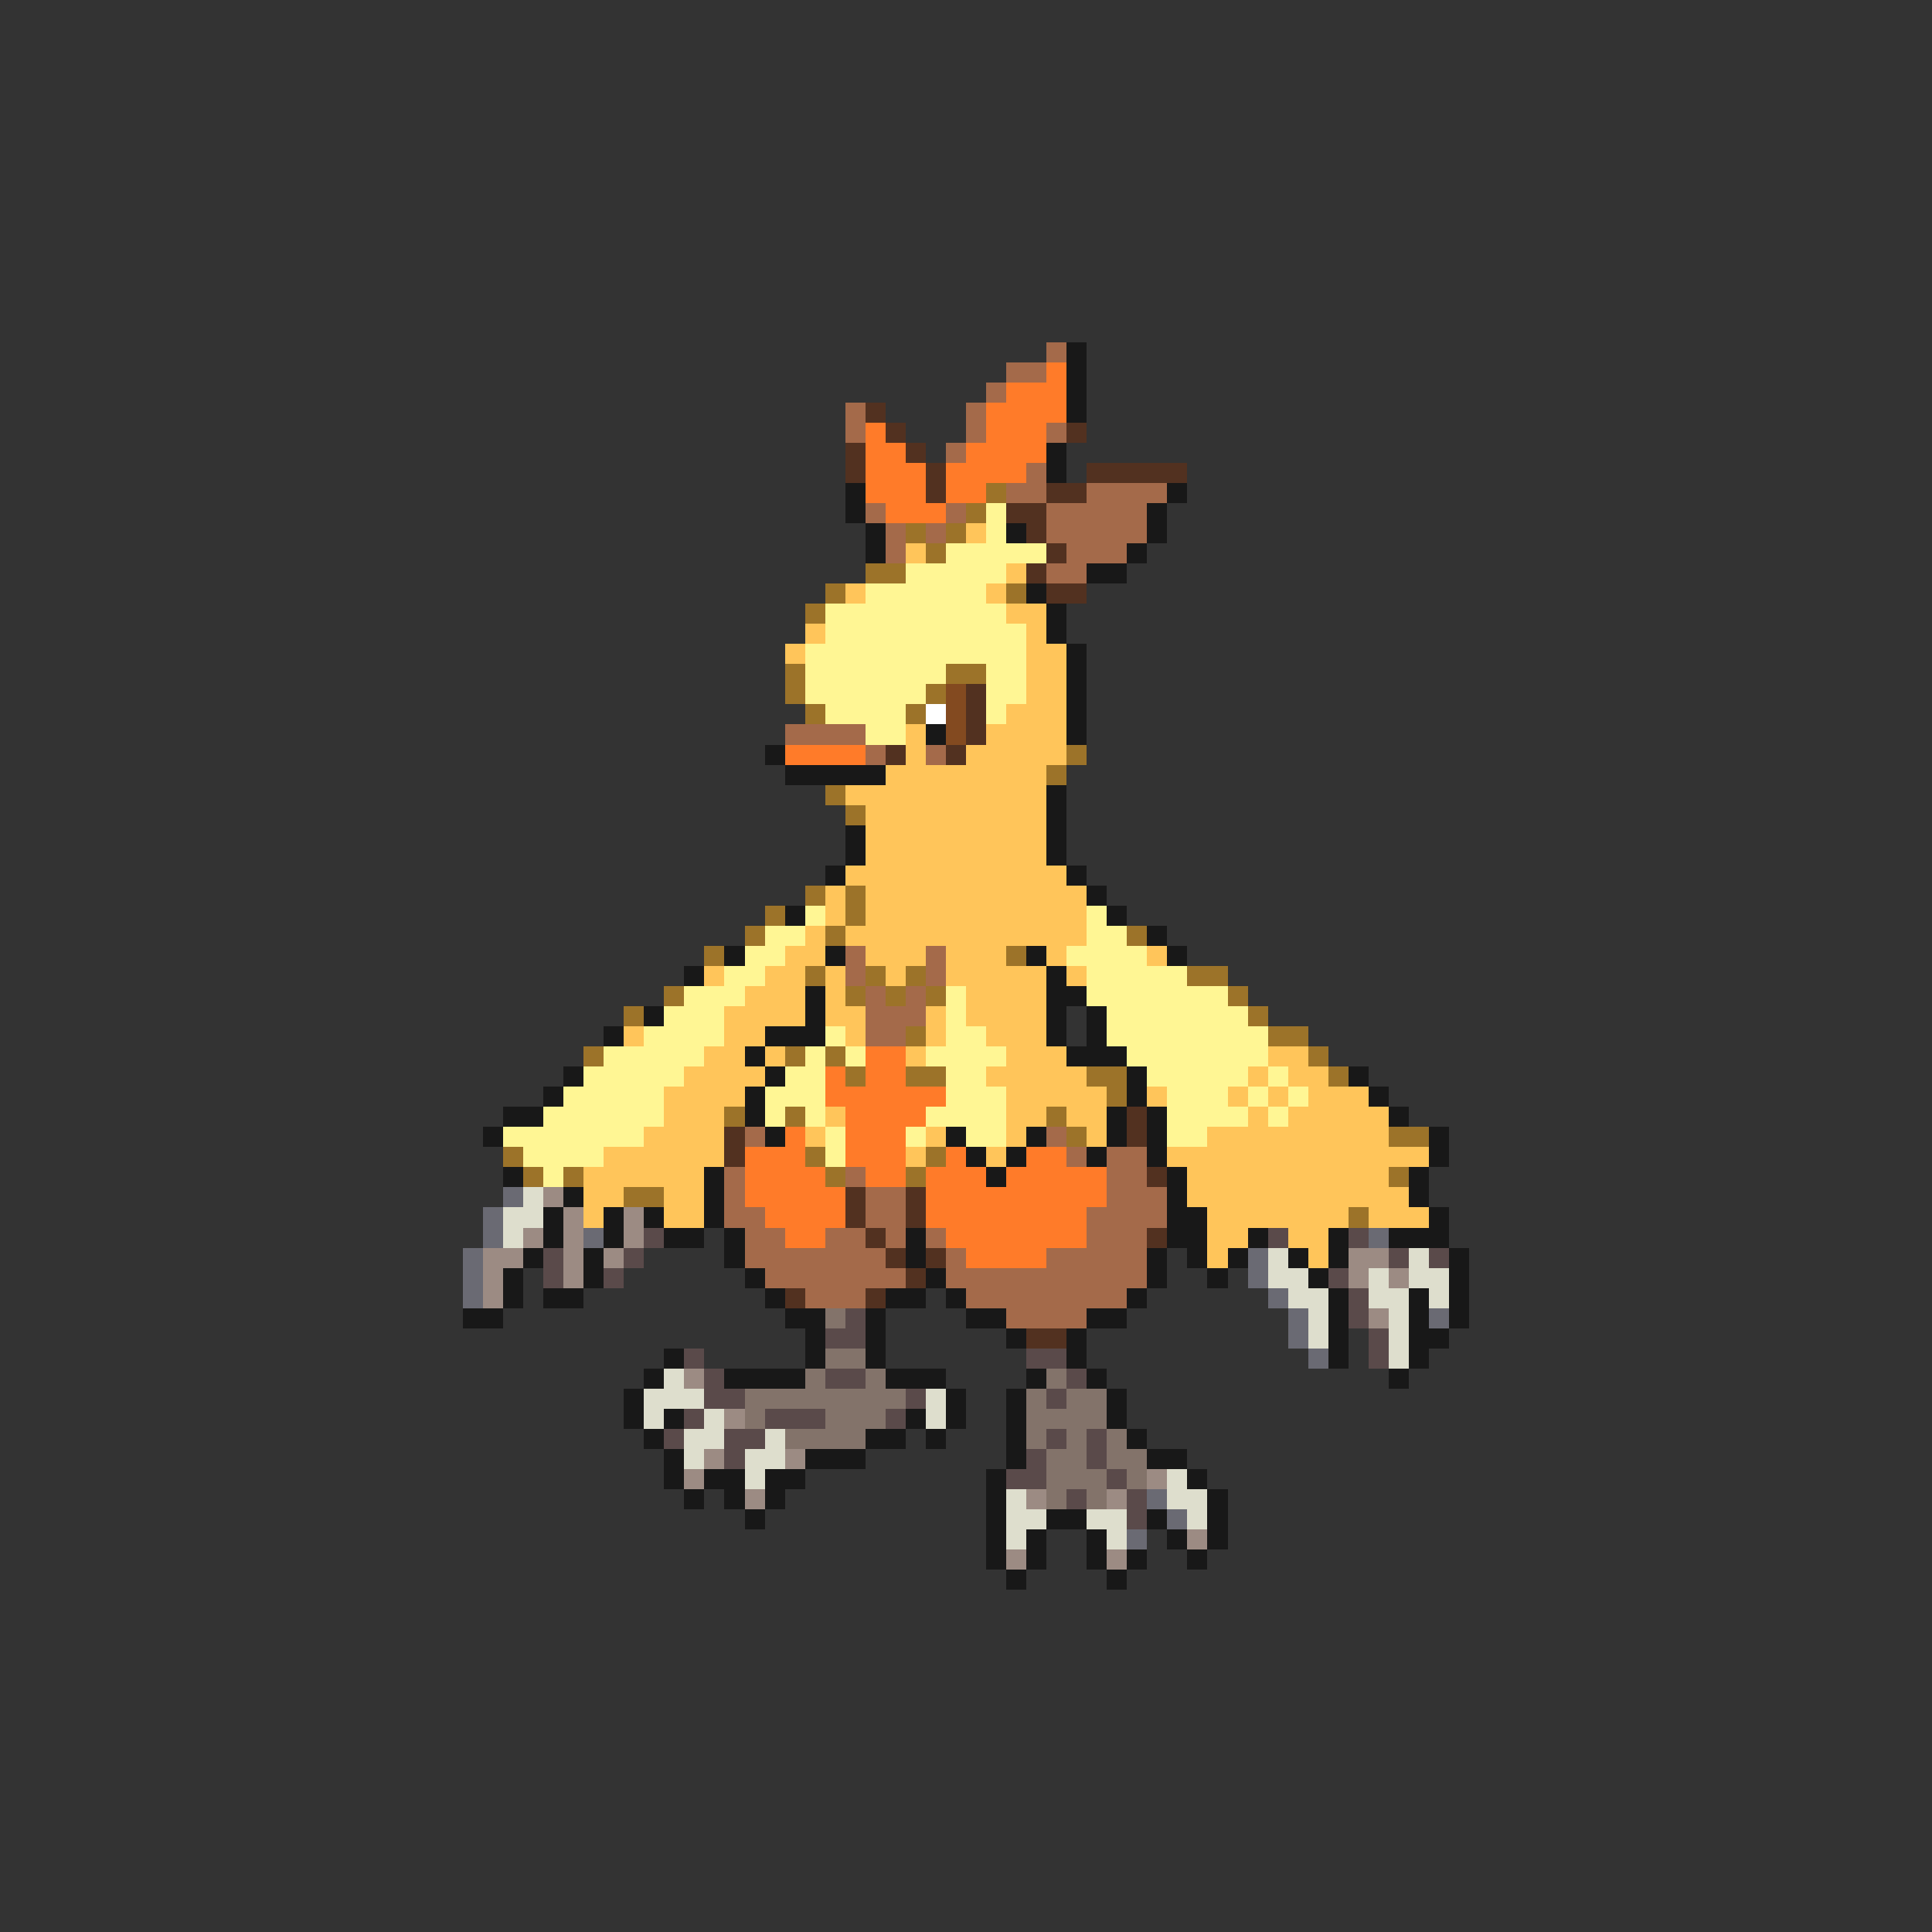 <svg xmlns="http://www.w3.org/2000/svg" viewBox="0 -0.5 96 96" shape-rendering="crispEdges">
<rect x="0" y="-0.5" width="96" height="96" fill="#333333" stroke="none"/>
<path stroke="#a46a4a" d="M52 17h1M50 18h2M49 19h1M42 20h1M48 20h1M42 21h1M48 21h1M52 21h1M47 22h1M51 23h1M50 24h2M54 24h4M43 25h1M47 25h1M52 25h5M44 26h1M46 26h1M52 26h5M44 27h1M53 27h3M52 28h2M39 36h4M43 37h1M46 37h1M42 47h1M46 47h1M42 48h1M46 48h1M43 49h1M45 49h1M43 50h3M43 51h2M37 56h1M52 56h1M53 57h1M55 57h2M36 58h1M42 58h1M55 58h2M36 59h1M43 59h2M55 59h3M36 60h2M43 60h2M54 60h4M37 61h2M41 61h2M44 61h1M46 61h1M54 61h3M37 62h7M47 62h1M52 62h5M38 63h7M47 63h10M40 64h3M48 64h8M50 65h4" />
<path stroke="#181818" d="M53 17h1M53 18h1M53 19h1M53 20h1M52 22h1M52 23h1M42 24h1M58 24h1M42 25h1M57 25h1M43 26h1M50 26h1M57 26h1M43 27h1M56 27h1M54 28h2M51 29h1M52 30h1M52 31h1M53 32h1M53 33h1M53 34h1M53 35h1M46 36h1M53 36h1M38 37h1M39 38h5M52 39h1M52 40h1M42 41h1M52 41h1M42 42h1M52 42h1M41 43h1M53 43h1M54 44h1M39 45h1M55 45h1M57 46h1M36 47h1M41 47h1M51 47h1M58 47h1M34 48h1M52 48h1M40 49h1M52 49h2M32 50h1M40 50h1M52 50h1M54 50h1M30 51h1M38 51h3M52 51h1M54 51h1M37 52h1M53 52h3M28 53h1M38 53h1M56 53h1M67 53h1M27 54h1M37 54h1M56 54h1M68 54h1M25 55h2M37 55h1M55 55h1M57 55h1M69 55h1M24 56h1M38 56h1M47 56h1M51 56h1M55 56h1M57 56h1M71 56h1M48 57h1M50 57h1M54 57h1M57 57h1M71 57h1M25 58h1M35 58h1M49 58h1M58 58h1M70 58h1M28 59h1M35 59h1M58 59h1M70 59h1M27 60h1M30 60h1M32 60h1M35 60h1M58 60h2M71 60h1M27 61h1M30 61h1M33 61h2M36 61h1M45 61h1M58 61h2M62 61h1M66 61h1M69 61h3M26 62h1M29 62h1M36 62h1M45 62h1M57 62h1M59 62h1M61 62h1M64 62h1M66 62h1M72 62h1M25 63h1M29 63h1M37 63h1M46 63h1M57 63h1M60 63h1M65 63h1M72 63h1M25 64h1M27 64h2M38 64h1M44 64h2M47 64h1M56 64h1M66 64h1M70 64h1M72 64h1M23 65h2M39 65h2M43 65h1M48 65h2M54 65h2M66 65h1M70 65h1M72 65h1M40 66h1M43 66h1M50 66h1M53 66h1M66 66h1M70 66h2M33 67h1M40 67h1M43 67h1M53 67h1M66 67h1M70 67h1M32 68h1M36 68h4M44 68h3M51 68h1M54 68h1M69 68h1M31 69h1M47 69h1M50 69h1M55 69h1M31 70h1M33 70h1M45 70h1M47 70h1M50 70h1M55 70h1M32 71h1M43 71h2M46 71h1M50 71h1M56 71h1M33 72h1M40 72h3M50 72h1M57 72h2M33 73h1M35 73h2M38 73h2M49 73h1M59 73h1M34 74h1M36 74h1M38 74h1M49 74h1M60 74h1M37 75h1M49 75h1M52 75h2M57 75h1M60 75h1M49 76h1M51 76h1M54 76h1M58 76h1M60 76h1M49 77h1M51 77h1M54 77h1M56 77h1M59 77h1M50 78h1M55 78h1" />
<path stroke="#ff7b29" d="M52 18h1M50 19h3M49 20h4M43 21h1M49 21h3M43 22h2M48 22h4M43 23h3M47 23h4M43 24h3M47 24h2M44 25h3M39 37h4M43 52h2M41 53h1M43 53h2M41 54h6M42 55h4M39 56h1M42 56h3M37 57h3M42 57h3M47 57h1M51 57h2M37 58h4M43 58h2M46 58h3M50 58h5M37 59h5M46 59h9M38 60h4M46 60h8M39 61h2M47 61h7M48 62h4" />
<path stroke="#523120" d="M43 20h1M44 21h1M53 21h1M42 22h1M45 22h1M42 23h1M46 23h1M54 23h5M46 24h1M52 24h2M50 25h2M51 26h1M52 27h1M51 28h1M52 29h2M48 34h1M48 35h1M48 36h1M44 37h1M47 37h1M56 55h1M36 56h1M56 56h1M36 57h1M57 58h1M42 59h1M45 59h1M42 60h1M45 60h1M43 61h1M57 61h1M44 62h1M46 62h1M45 63h1M39 64h1M43 64h1M51 66h2" />
<path stroke="#9c7329" d="M49 24h1M48 25h1M45 26h1M47 26h1M46 27h1M43 28h2M41 29h1M50 29h1M40 30h1M39 33h1M47 33h2M39 34h1M46 34h1M40 35h1M45 35h1M53 37h1M52 38h1M41 39h1M42 40h1M40 44h1M42 44h1M38 45h1M42 45h1M37 46h1M41 46h1M56 46h1M35 47h1M50 47h1M40 48h1M43 48h1M45 48h1M59 48h2M33 49h1M42 49h1M44 49h1M46 49h1M61 49h1M31 50h1M62 50h1M45 51h1M63 51h2M29 52h1M39 52h1M41 52h1M65 52h1M42 53h1M45 53h2M54 53h2M66 53h1M55 54h1M36 55h1M39 55h1M52 55h1M53 56h1M69 56h2M25 57h1M40 57h1M46 57h1M26 58h1M28 58h1M41 58h1M45 58h1M69 58h1M31 59h2M67 60h1" />
<path stroke="#fff694" d="M49 25h1M49 26h1M47 27h5M45 28h5M43 29h6M41 30h9M41 31h10M40 32h11M40 33h7M49 33h2M40 34h6M49 34h2M41 35h4M49 35h1M43 36h2M40 45h1M54 45h1M38 46h2M54 46h2M37 47h2M53 47h4M36 48h2M54 48h5M34 49h3M47 49h1M54 49h7M33 50h3M47 50h1M55 50h7M32 51h4M41 51h1M47 51h2M55 51h8M30 52h5M40 52h1M42 52h1M46 52h4M56 52h7M29 53h5M39 53h2M47 53h2M57 53h5M63 53h1M28 54h5M38 54h3M47 54h3M58 54h3M62 54h1M64 54h1M27 55h6M38 55h1M40 55h1M46 55h4M58 55h4M63 55h1M25 56h7M41 56h1M45 56h1M48 56h2M58 56h2M26 57h4M41 57h1M27 58h1" />
<path stroke="#ffc55a" d="M48 26h1M45 27h1M50 28h1M42 29h1M49 29h1M50 30h2M40 31h1M51 31h1M39 32h1M51 32h2M51 33h2M51 34h2M50 35h3M45 36h1M49 36h4M45 37h1M48 37h5M44 38h8M42 39h10M43 40h9M43 41h9M43 42h9M42 43h11M41 44h1M43 44h11M41 45h1M43 45h11M40 46h1M42 46h12M39 47h2M43 47h3M47 47h3M52 47h1M57 47h1M35 48h1M38 48h2M41 48h1M44 48h1M47 48h5M53 48h1M37 49h3M41 49h1M48 49h4M36 50h4M41 50h2M46 50h1M48 50h4M31 51h1M36 51h2M42 51h1M46 51h1M49 51h3M35 52h2M38 52h1M45 52h1M50 52h3M63 52h2M34 53h4M49 53h5M62 53h1M64 53h2M33 54h4M50 54h5M57 54h1M61 54h1M63 54h1M65 54h3M33 55h3M41 55h1M50 55h2M53 55h2M62 55h1M64 55h5M32 56h4M40 56h1M46 56h1M50 56h1M54 56h1M60 56h9M30 57h6M45 57h1M49 57h1M58 57h13M29 58h6M59 58h10M29 59h2M33 59h2M59 59h11M29 60h1M33 60h2M60 60h7M68 60h3M60 61h2M64 61h2M60 62h1M65 62h1" />
<path stroke="#834a20" d="M47 34h1M47 35h1M47 36h1" />
<path stroke="#ffffff" d="M46 35h1" />
<path stroke="#6a6a73" d="M25 59h1M24 60h1M24 61h1M29 61h1M68 61h1M23 62h1M62 62h1M23 63h1M62 63h1M23 64h1M63 64h1M64 65h1M71 65h1M64 66h1M65 67h1M57 74h1M58 75h1M56 76h1" />
<path stroke="#dedecd" d="M26 59h1M25 60h2M25 61h1M63 62h1M70 62h1M63 63h2M68 63h1M70 63h2M64 64h2M68 64h2M71 64h1M65 65h1M69 65h1M65 66h1M69 66h1M69 67h1M33 68h1M32 69h3M46 69h1M32 70h1M35 70h1M46 70h1M34 71h2M38 71h1M34 72h1M37 72h2M37 73h1M58 73h1M50 74h1M58 74h2M50 75h2M54 75h2M59 75h1M50 76h1M55 76h1" />
<path stroke="#9c8b83" d="M27 59h1M28 60h1M31 60h1M26 61h1M28 61h1M31 61h1M24 62h2M28 62h1M30 62h1M67 62h2M24 63h1M28 63h1M67 63h1M69 63h1M24 64h1M68 65h1M34 68h1M36 70h1M35 72h1M39 72h1M34 73h1M57 73h1M37 74h1M51 74h1M55 74h1M59 76h1M50 77h1M55 77h1" />
<path stroke="#5a4a4a" d="M32 61h1M63 61h1M67 61h1M27 62h1M31 62h1M69 62h1M71 62h1M27 63h1M30 63h1M66 63h1M67 64h1M42 65h1M67 65h1M41 66h2M68 66h1M34 67h1M51 67h2M68 67h1M35 68h1M41 68h2M53 68h1M35 69h2M45 69h1M52 69h1M34 70h1M38 70h3M44 70h1M33 71h1M36 71h2M52 71h1M54 71h1M36 72h1M51 72h1M54 72h1M50 73h2M55 73h1M53 74h1M56 74h1M56 75h1" />
<path stroke="#83736a" d="M41 65h1M41 67h2M40 68h1M43 68h1M52 68h1M37 69h8M51 69h1M53 69h2M37 70h1M41 70h3M51 70h4M39 71h4M51 71h1M53 71h1M55 71h1M52 72h2M55 72h2M52 73h3M56 73h1M52 74h1M54 74h1" />
</svg>